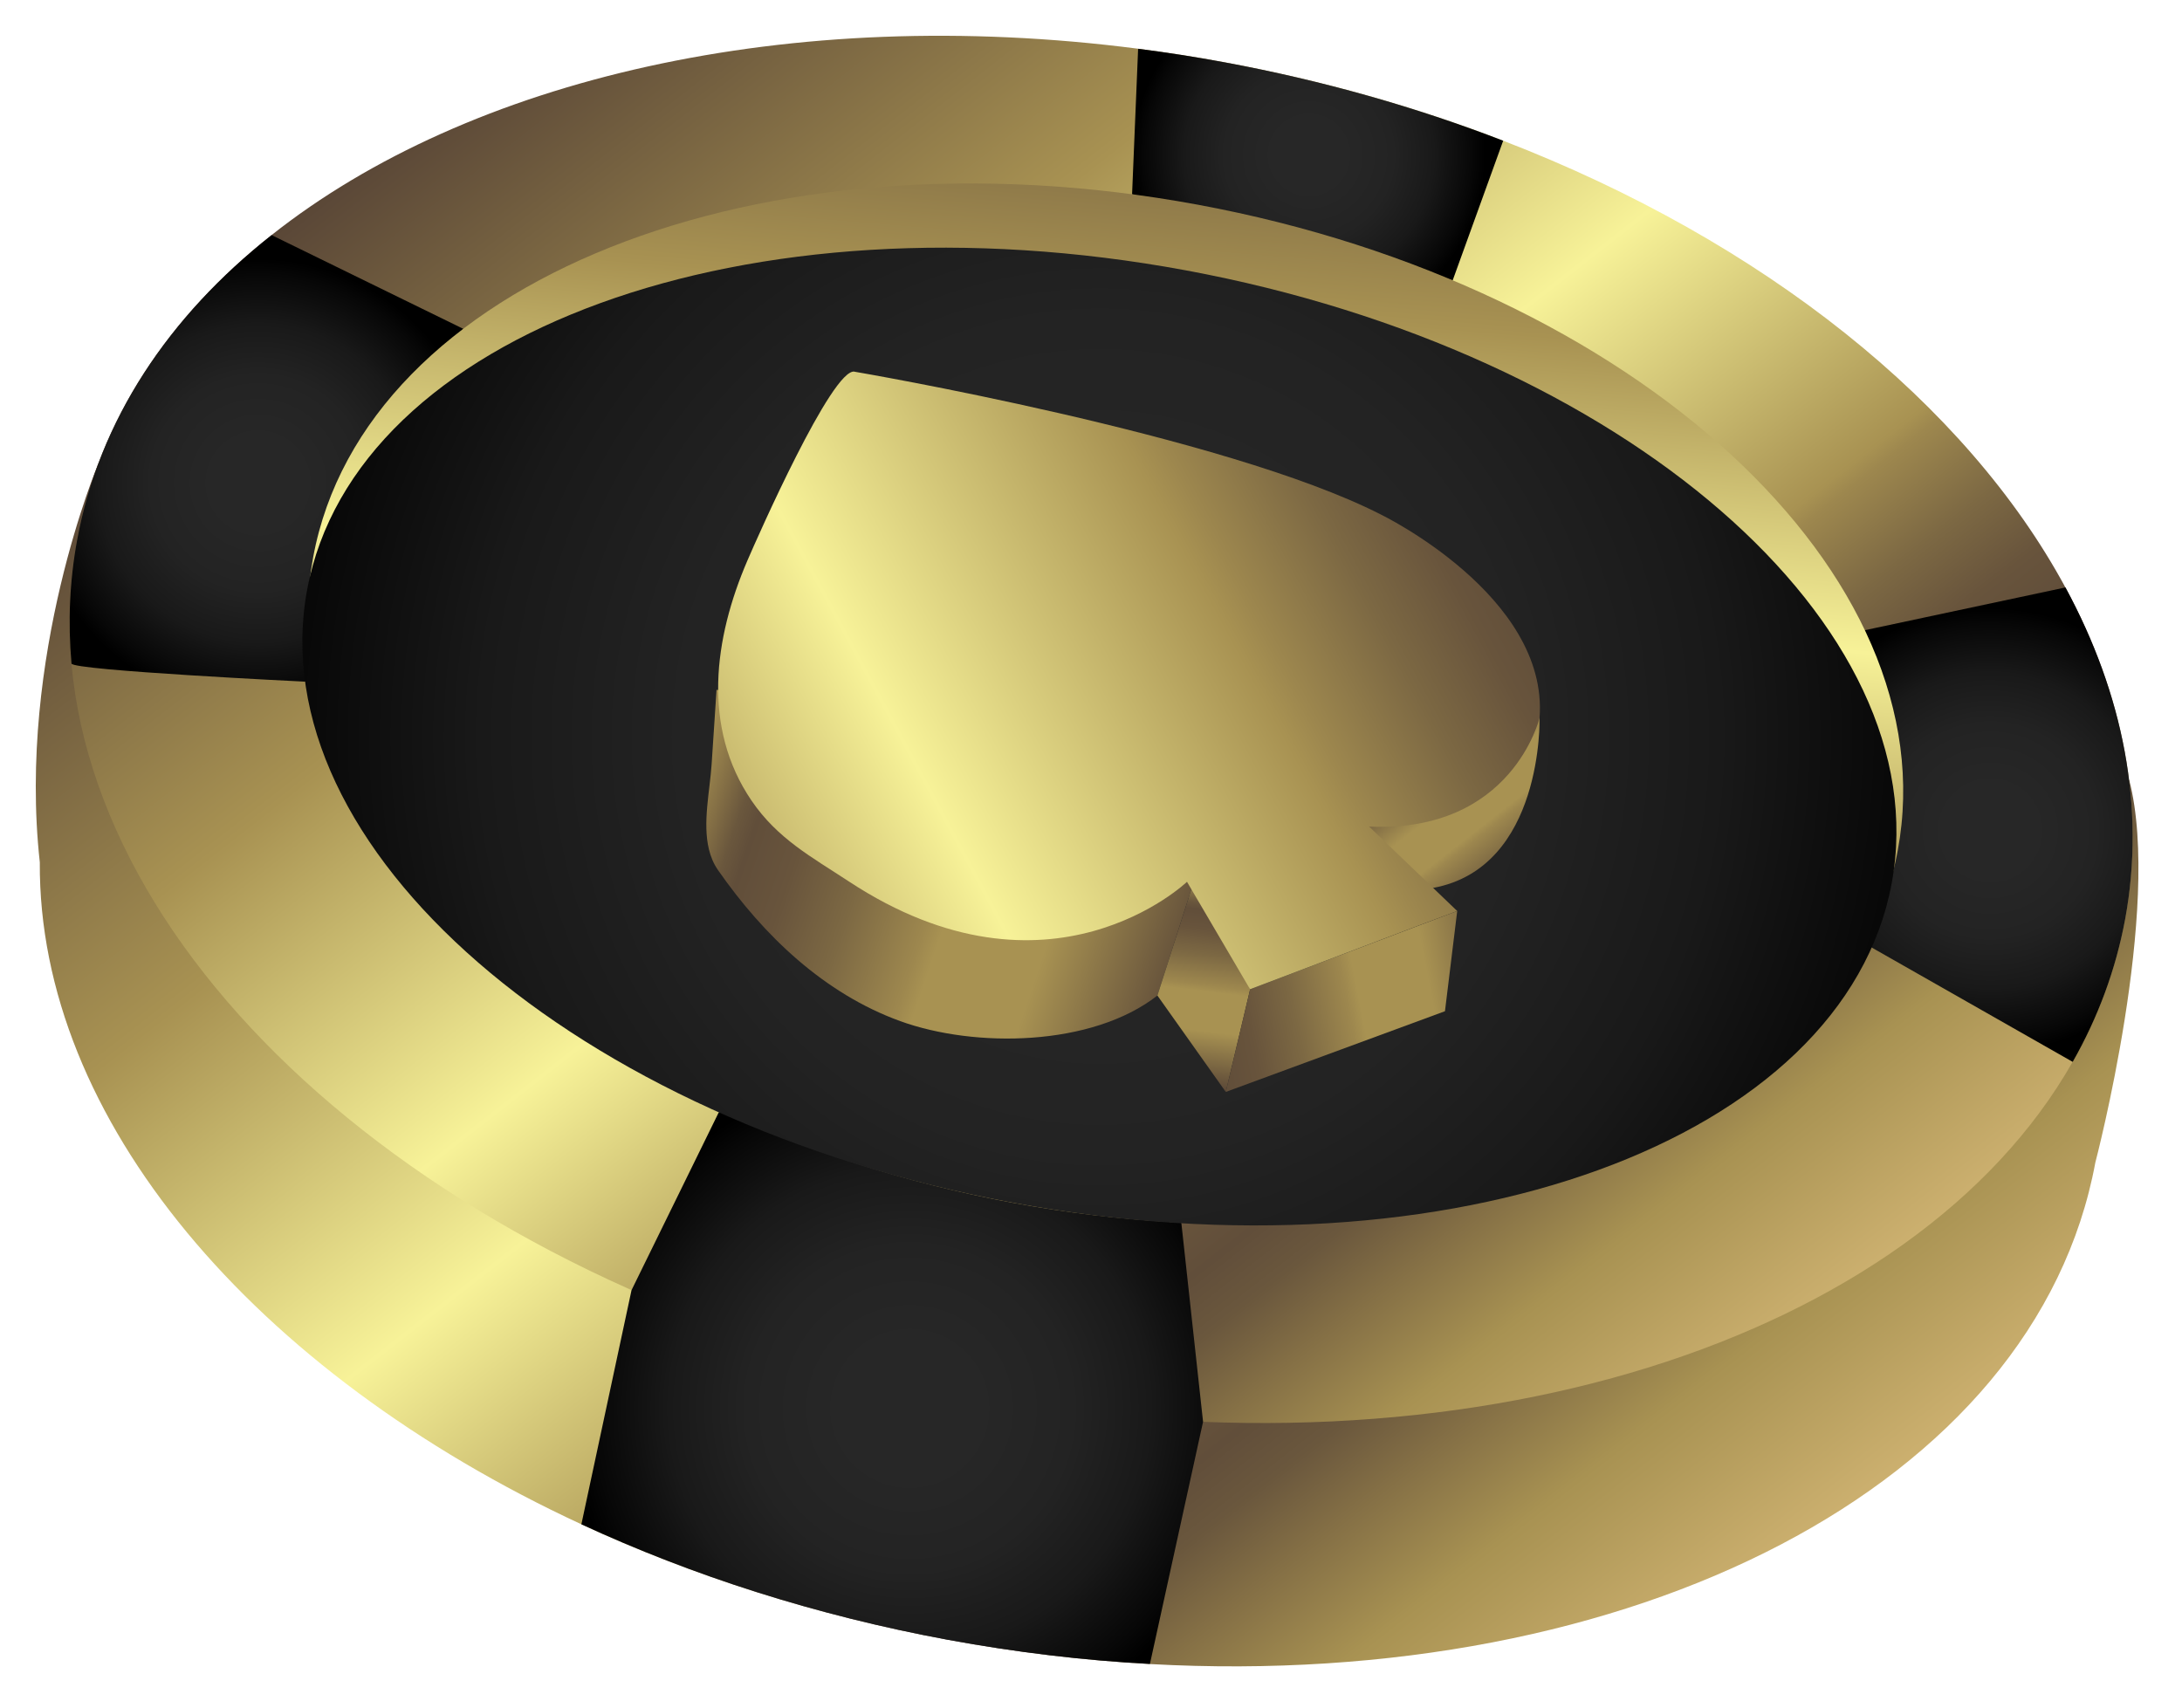<svg width="244" height="191" viewBox="0 0 244 191" fill="none" xmlns="http://www.w3.org/2000/svg">
<g filter="url(#filter0_f_43_538)">
<path d="M128.598 186.079C121.202 185.687 113.64 184.784 105.976 183.372C91.177 180.631 77.38 176.185 65.012 170.461C28.309 153.438 4.267 125.092 4.451 96.429C1.902 73.339 10.994 51.854 10.994 51.854L26.136 54.21C49.895 34.806 90.4 26.174 133.612 34.188C173.24 41.533 205.739 61.105 222.611 84.855L238.105 87.27C241.798 101.535 234.311 129.997 234.311 129.997C227.609 166.207 182.407 189.054 128.606 186.088L128.598 186.079Z" fill="url(#paint0_linear_43_538)"/>
<path d="M109.319 156.162C53.145 145.758 11.303 110.76 7.986 74.2C7.576 69.587 7.768 64.966 8.621 60.361C11.103 46.965 18.849 35.391 30.365 26.291C52.418 8.825 88.285 0.402 127.269 5.449C130.47 5.867 133.704 6.368 136.947 6.97C147.936 9.009 158.382 11.984 168.092 15.736C197.29 27.001 219.895 45.21 230.96 65.693C237.403 77.593 239.943 90.261 237.637 102.78C236.584 108.446 234.595 113.785 231.77 118.749C214.087 149.878 163.847 166.257 109.311 156.162H109.319Z" fill="url(#paint1_linear_43_538)"/>
<path d="M162.451 31.355L126.593 21.728L127.269 5.457C130.47 5.858 133.704 6.368 136.947 6.97C147.936 9.009 158.381 11.984 168.092 15.736L162.443 31.355H162.451Z" fill="url(#paint2_radial_43_538)"/>
<path d="M128.598 186.079C121.202 185.687 113.64 184.784 105.976 183.372C91.177 180.631 77.38 176.185 65.012 170.461L70.619 144.279L80.371 124.399C80.371 124.399 99.283 115.975 105.391 117.822C111.509 119.66 126.191 129.229 126.191 129.229L132.108 136.8L134.531 158.995L128.59 186.071L128.598 186.079Z" fill="url(#paint3_radial_43_538)"/>
<path d="M34.134 76.23C34.134 76.23 8.052 74.969 7.994 74.2C7.585 69.587 7.777 64.966 8.629 60.361C11.111 46.965 18.858 35.391 30.373 26.291L51.817 36.778L34.142 76.222L34.134 76.23Z" fill="url(#paint4_radial_43_538)"/>
<path d="M231.779 118.749L209.307 105.964C209.307 105.964 192.577 95.267 194.223 94.381C195.87 93.487 208.539 70.473 208.539 70.473L230.968 65.693C237.411 77.593 239.951 90.261 237.645 102.78C236.592 108.446 234.603 113.785 231.779 118.749Z" fill="url(#paint5_radial_43_538)"/>
<path d="M212.215 95.107C217.922 64.283 182.882 31.952 133.952 22.892C85.022 13.832 40.729 31.475 35.022 62.298C29.315 93.121 64.354 125.453 113.285 134.512C162.215 143.572 206.507 125.93 212.215 95.107Z" fill="url(#paint6_linear_43_538)"/>
<path d="M211.537 98.772C216.869 69.977 181.525 39.29 132.595 30.23C83.664 21.17 39.676 37.168 34.345 65.963C29.013 94.757 64.357 125.445 113.287 134.504C162.218 143.564 206.206 127.566 211.537 98.772Z" fill="url(#paint7_radial_43_538)"/>
<path d="M79.277 94.991C79.477 95.819 79.803 96.596 80.288 97.298C85.385 104.618 92.163 111.111 100.678 114.195C109.01 117.212 122.105 117.053 129.425 111.329L134.398 95.752C134.398 95.752 114.417 82.147 112.938 81.746C111.458 81.345 80.129 77.141 80.129 77.141C79.945 79.916 79.761 82.682 79.578 85.456C79.385 88.406 78.55 92.016 79.277 94.991Z" fill="url(#paint8_linear_43_538)"/>
<path d="M139.796 110.627L137.072 122.109L129.425 111.329L134.398 95.752L139.796 110.627Z" fill="url(#paint9_linear_43_538)"/>
<path d="M162.952 101.877L161.582 113.083L137.072 122.109L139.796 110.627L162.952 101.877Z" fill="url(#paint10_linear_43_538)"/>
<path d="M172.162 80.267C172.162 80.267 172.613 97.03 160.253 99.295C160.253 99.295 152.732 97.782 150.225 95.066C147.718 92.35 146.155 81.879 147.075 81.562C147.994 81.244 172.162 80.267 172.162 80.267Z" fill="url(#paint11_linear_43_538)"/>
<path d="M95.556 41.567C95.556 41.567 136.896 48.603 154.395 57.528C154.395 57.528 173.181 66.612 172.162 80.267C172.162 80.267 169.12 93.161 153.1 92.434L162.952 101.877L139.788 110.627L132.735 98.61C132.735 98.61 117.367 113.343 94.904 98.559C90.775 95.844 86.957 93.813 84.04 89.534C78.458 81.336 79.845 71.367 83.564 62.718C84.675 60.127 93.065 41.132 95.556 41.558V41.567Z" fill="url(#paint12_linear_43_538)"/>
</g>
<defs>
<filter id="filter0_f_43_538" x="0" y="7.62939e-06" width="243.128" height="190.346" filterUnits="userSpaceOnUse" color-interpolation-filters="sRGB">
<feFlood flood-opacity="0" result="BackgroundImageFix"/>
<feBlend mode="normal" in="SourceGraphic" in2="BackgroundImageFix" result="shape"/>
<feGaussianBlur stdDeviation="2" result="effect1_foregroundBlur_43_538"/>
</filter>
<linearGradient id="paint0_linear_43_538" x1="55.249" y1="17.386" x2="186.134" y2="184.851" gradientUnits="userSpaceOnUse">
<stop stop-color="#5A4737"/>
<stop offset="0.25" stop-color="#A89252"/>
<stop offset="0.46" stop-color="#F7F298"/>
<stop offset="0.64" stop-color="#A89252"/>
<stop offset="0.65" stop-color="#9D874E"/>
<stop offset="0.7" stop-color="#7C6843"/>
<stop offset="0.74" stop-color="#68543C"/>
<stop offset="0.77" stop-color="#614E3A"/>
<stop offset="0.8" stop-color="#6A573D"/>
<stop offset="0.84" stop-color="#846F45"/>
<stop offset="0.9" stop-color="#A89252"/>
<stop offset="1" stop-color="#CCB06F"/>
</linearGradient>
<linearGradient id="paint1_linear_43_538" x1="61.267" y1="2.246" x2="185.276" y2="160.914" gradientUnits="userSpaceOnUse">
<stop stop-color="#5A4737"/>
<stop offset="0.25" stop-color="#A89252"/>
<stop offset="0.46" stop-color="#F7F298"/>
<stop offset="0.64" stop-color="#A89252"/>
<stop offset="0.65" stop-color="#9D874E"/>
<stop offset="0.7" stop-color="#7C6843"/>
<stop offset="0.74" stop-color="#68543C"/>
<stop offset="0.77" stop-color="#614E3A"/>
<stop offset="0.8" stop-color="#6A573D"/>
<stop offset="0.84" stop-color="#846F45"/>
<stop offset="0.9" stop-color="#A89252"/>
<stop offset="1" stop-color="#CCB06F"/>
</linearGradient>
<radialGradient id="paint2_radial_43_538" cx="0" cy="0" r="1" gradientUnits="userSpaceOnUse" gradientTransform="translate(146.379 17.32) rotate(51.99) scale(19.672)">
<stop offset="0.2" stop-color="#272727"/>
<stop offset="0.48" stop-color="#232323"/>
<stop offset="0.71" stop-color="#191919"/>
<stop offset="0.93" stop-color="#070707"/>
<stop offset="1"/>
</radialGradient>
<radialGradient id="paint3_radial_43_538" cx="0" cy="0" r="1" gradientUnits="userSpaceOnUse" gradientTransform="translate(101.734 157.512) rotate(51.99) scale(37.99 37.99)">
<stop offset="0.2" stop-color="#272727"/>
<stop offset="0.48" stop-color="#232323"/>
<stop offset="0.71" stop-color="#191919"/>
<stop offset="0.93" stop-color="#070707"/>
<stop offset="1"/>
</radialGradient>
<radialGradient id="paint4_radial_43_538" cx="0" cy="0" r="1" gradientUnits="userSpaceOnUse" gradientTransform="translate(28.862 54.014) rotate(51.99) scale(25.129)">
<stop offset="0.2" stop-color="#272727"/>
<stop offset="0.48" stop-color="#232323"/>
<stop offset="0.71" stop-color="#191919"/>
<stop offset="0.93" stop-color="#070707"/>
<stop offset="1"/>
</radialGradient>
<radialGradient id="paint5_radial_43_538" cx="0" cy="0" r="1" gradientUnits="userSpaceOnUse" gradientTransform="translate(222.554 92.854) rotate(51.99) scale(24.861)">
<stop offset="0.2" stop-color="#272727"/>
<stop offset="0.48" stop-color="#232323"/>
<stop offset="0.71" stop-color="#191919"/>
<stop offset="0.93" stop-color="#070707"/>
<stop offset="1"/>
</radialGradient>
<linearGradient id="paint6_linear_43_538" x1="130.541" y1="-4.543" x2="117.933" y2="149.079" gradientUnits="userSpaceOnUse">
<stop stop-color="#5A4737"/>
<stop offset="0.25" stop-color="#A89252"/>
<stop offset="0.46" stop-color="#F7F298"/>
<stop offset="0.64" stop-color="#A89252"/>
<stop offset="0.65" stop-color="#9D874E"/>
<stop offset="0.7" stop-color="#7C6843"/>
<stop offset="0.74" stop-color="#68543C"/>
<stop offset="0.77" stop-color="#614E3A"/>
<stop offset="0.8" stop-color="#6A573D"/>
<stop offset="0.84" stop-color="#846F45"/>
<stop offset="0.9" stop-color="#A89252"/>
<stop offset="1" stop-color="#CCB06F"/>
</linearGradient>
<radialGradient id="paint7_radial_43_538" cx="0" cy="0" r="1" gradientUnits="userSpaceOnUse" gradientTransform="translate(123.024 82.411) rotate(51.99) scale(97.715)">
<stop offset="0.2" stop-color="#272727"/>
<stop offset="0.48" stop-color="#232323"/>
<stop offset="0.71" stop-color="#191919"/>
<stop offset="0.93" stop-color="#070707"/>
<stop offset="1"/>
</radialGradient>
<linearGradient id="paint8_linear_43_538" x1="134.268" y1="107.212" x2="70.319" y2="85.59" gradientUnits="userSpaceOnUse">
<stop stop-color="#5A4737"/>
<stop offset="0.25" stop-color="#A89252"/>
<stop offset="0.42" stop-color="#A89252"/>
<stop offset="0.45" stop-color="#9D874E"/>
<stop offset="0.58" stop-color="#7C6843"/>
<stop offset="0.69" stop-color="#68543C"/>
<stop offset="0.77" stop-color="#614E3A"/>
<stop offset="0.8" stop-color="#6A573D"/>
<stop offset="0.84" stop-color="#846F45"/>
<stop offset="0.9" stop-color="#A89252"/>
<stop offset="1" stop-color="#CCB06F"/>
</linearGradient>
<linearGradient id="paint9_linear_43_538" x1="133.45" y1="121.65" x2="136.594" y2="96.008" gradientUnits="userSpaceOnUse">
<stop stop-color="#5A4737"/>
<stop offset="0.25" stop-color="#A89252"/>
<stop offset="0.42" stop-color="#A89252"/>
<stop offset="0.45" stop-color="#9D874E"/>
<stop offset="0.58" stop-color="#7C6843"/>
<stop offset="0.69" stop-color="#68543C"/>
<stop offset="0.77" stop-color="#614E3A"/>
<stop offset="0.8" stop-color="#6A573D"/>
<stop offset="0.84" stop-color="#846F45"/>
<stop offset="0.9" stop-color="#A89252"/>
<stop offset="1" stop-color="#CCB06F"/>
</linearGradient>
<linearGradient id="paint10_linear_43_538" x1="171.258" y1="107.872" x2="125.377" y2="116.844" gradientUnits="userSpaceOnUse">
<stop stop-color="#5A4737"/>
<stop offset="0.25" stop-color="#A89252"/>
<stop offset="0.42" stop-color="#A89252"/>
<stop offset="0.45" stop-color="#9D874E"/>
<stop offset="0.58" stop-color="#7C6843"/>
<stop offset="0.69" stop-color="#68543C"/>
<stop offset="0.77" stop-color="#614E3A"/>
<stop offset="0.8" stop-color="#6A573D"/>
<stop offset="0.84" stop-color="#846F45"/>
<stop offset="0.9" stop-color="#A89252"/>
<stop offset="1" stop-color="#CCB06F"/>
</linearGradient>
<linearGradient id="paint11_linear_43_538" x1="158.777" y1="84.398" x2="174.231" y2="104.17" gradientUnits="userSpaceOnUse">
<stop stop-color="#5A4737"/>
<stop offset="0.25" stop-color="#A89252"/>
<stop offset="0.42" stop-color="#A89252"/>
<stop offset="0.45" stop-color="#9D874E"/>
<stop offset="0.58" stop-color="#7C6843"/>
<stop offset="0.69" stop-color="#68543C"/>
<stop offset="0.77" stop-color="#614E3A"/>
<stop offset="0.8" stop-color="#6A573D"/>
<stop offset="0.84" stop-color="#846F45"/>
<stop offset="0.9" stop-color="#A89252"/>
<stop offset="1" stop-color="#CCB06F"/>
</linearGradient>
<linearGradient id="paint12_linear_43_538" x1="74.511" y1="101.172" x2="178.808" y2="45.079" gradientUnits="userSpaceOnUse">
<stop stop-color="#A89252"/>
<stop offset="0.27" stop-color="#F7F298"/>
<stop offset="0.59" stop-color="#A89252"/>
<stop offset="0.62" stop-color="#9D874E"/>
<stop offset="0.72" stop-color="#7C6843"/>
<stop offset="0.8" stop-color="#68543C"/>
<stop offset="0.85" stop-color="#614E3A"/>
<stop offset="0.89" stop-color="#6A573D"/>
<stop offset="0.94" stop-color="#846F45"/>
<stop offset="1" stop-color="#A89252"/>
</linearGradient>
</defs>
</svg>
